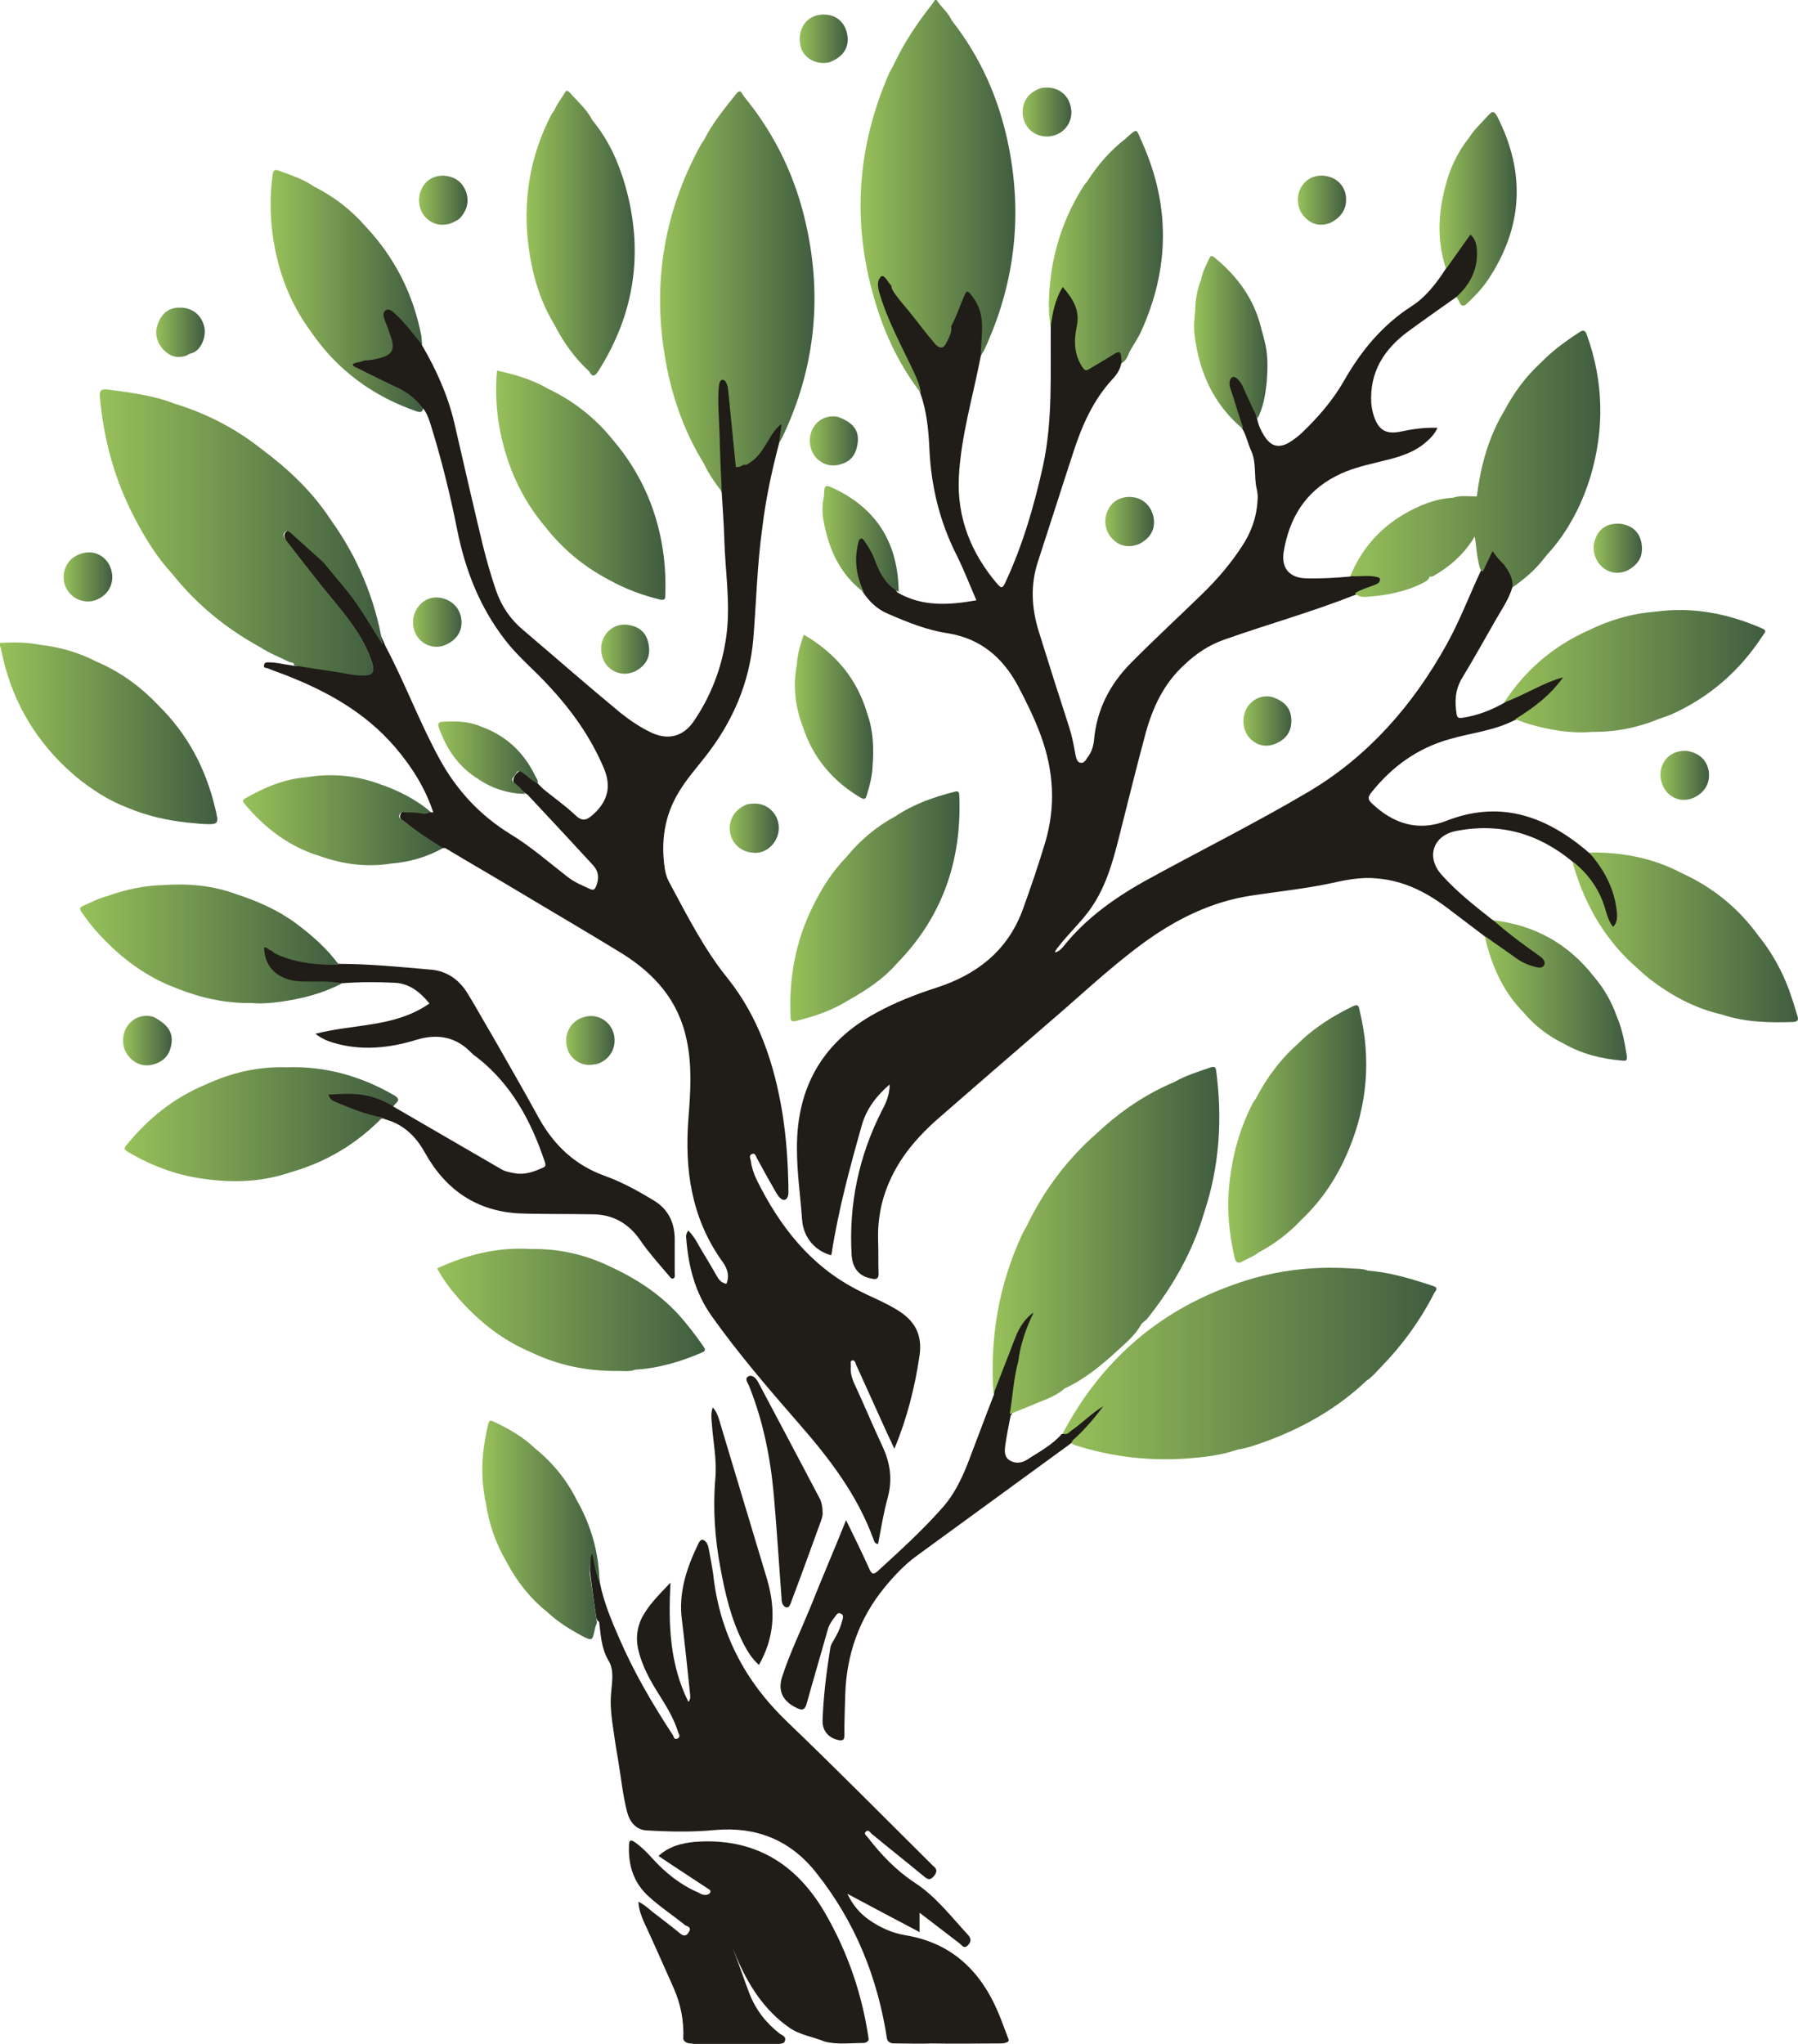 <svg width="88" height="100" viewBox="0 0 88 100" fill="none" xmlns="http://www.w3.org/2000/svg">
<path d="M43.669 14.039C44.38 14.944 45.111 15.848 45.823 16.753C46.011 16.989 46.157 16.989 46.262 16.688C46.346 16.494 46.408 16.279 46.492 16.085C46.596 15.461 46.889 14.922 47.161 14.362C47.287 14.082 47.475 14.233 47.6 14.384C47.935 14.771 48.123 15.224 48.165 15.741C48.207 16.322 48.207 16.882 47.998 17.442C47.621 19.401 47.036 21.317 46.931 23.32C46.827 25.344 47.538 27.088 48.834 28.596C49.023 28.811 49.085 28.746 49.19 28.531C50.047 26.701 50.612 24.763 51.051 22.782C51.532 20.542 51.407 18.26 51.428 15.999C51.365 15.396 51.49 14.815 51.783 14.276C51.95 13.996 52.034 13.953 52.243 14.19C52.682 14.707 52.954 15.288 52.787 16.02C52.661 16.602 52.641 17.162 52.913 17.7C52.975 17.829 53.038 17.98 53.226 17.98C53.624 17.786 53.979 17.506 54.377 17.291C54.523 17.205 54.69 17.032 54.837 17.205C54.962 17.355 55.046 17.571 54.878 17.786C54.816 18.109 54.627 18.367 54.418 18.583C53.498 19.595 52.954 20.822 52.536 22.114C51.95 23.901 51.386 25.689 50.8 27.476C50.424 28.617 50.486 29.758 50.842 30.899C51.323 32.45 51.825 34.022 52.327 35.572C52.473 36.024 52.557 36.476 52.641 36.95C52.682 37.101 52.703 37.273 52.871 37.316C53.059 37.359 53.142 37.187 53.226 37.058C53.414 36.821 53.498 36.563 53.54 36.261C53.665 34.732 54.314 33.483 55.359 32.428C56.489 31.287 57.681 30.189 58.831 29.069C59.563 28.359 60.212 27.605 60.776 26.744C61.236 26.055 61.508 25.301 61.55 24.461C61.571 24.289 61.55 24.117 61.508 23.923C61.362 23.32 61.508 22.652 61.236 22.05C61.069 21.705 61.006 21.296 60.797 20.973C60.462 20.327 60.253 19.638 60.086 18.927C60.044 18.733 60.065 18.518 60.232 18.41C60.441 18.281 60.609 18.454 60.693 18.604C61.069 19.186 61.383 19.81 61.529 20.499C61.592 20.801 61.717 21.081 61.885 21.339C62.198 21.834 62.575 21.942 63.077 21.662C63.286 21.533 63.495 21.382 63.683 21.21C64.499 20.435 65.231 19.595 65.796 18.604C66.632 17.14 67.678 15.891 69.079 14.987C69.79 14.535 70.313 13.846 70.773 13.135C70.961 12.575 71.4 12.166 71.693 11.671C71.756 11.563 71.84 11.434 72.007 11.456C72.195 11.52 72.258 11.692 72.321 11.865C72.572 12.618 72.112 14.039 71.484 14.47C71.421 14.513 71.359 14.535 71.275 14.535C70.48 15.095 69.686 15.654 68.891 16.236C67.74 17.097 67.029 18.195 67.113 19.724C67.134 19.939 67.176 20.155 67.239 20.349C67.469 21.038 67.824 21.253 68.514 21.124C69.121 20.994 69.706 20.908 70.355 20.93C70.208 21.274 69.957 21.49 69.706 21.705C69.037 22.243 68.243 22.416 67.448 22.609C66.737 22.782 66.026 22.954 65.377 23.298C63.871 24.074 63.098 25.366 62.826 27.002C62.7 27.799 63.118 28.273 63.913 28.294C64.624 28.316 65.356 28.273 66.067 28.208C66.528 28.036 67.008 28.057 67.469 28.208C67.699 28.445 67.51 28.596 67.322 28.703C67.029 28.875 66.674 28.94 66.36 29.091C64.248 29.93 62.073 30.533 59.94 31.287C59.187 31.545 58.538 31.976 57.953 32.536C56.97 33.44 56.426 34.581 56.071 35.873C55.61 37.575 55.192 39.297 54.753 41.02C54.439 42.269 54.084 43.496 53.31 44.551C52.85 45.176 52.285 45.692 51.804 46.317C51.741 46.403 51.658 46.468 51.637 46.597C51.825 46.554 51.95 46.425 52.055 46.295C53.142 44.939 54.502 43.97 55.987 43.13C58.685 41.644 61.425 40.288 64.081 38.716C66.967 36.993 69.142 34.517 70.794 31.545C71.442 30.383 71.902 29.155 72.467 27.95C72.614 27.691 72.697 27.39 72.844 27.131C72.948 26.938 73.074 26.916 73.22 27.067C73.387 27.239 73.555 27.39 73.701 27.583C73.931 27.928 74.224 28.251 74.015 28.746C73.847 29.328 73.492 29.823 73.199 30.34C72.655 31.287 72.132 32.234 71.568 33.16C71.212 33.742 71.191 34.323 71.296 34.969C71.338 35.163 71.442 35.12 71.568 35.12C72.3 35.012 72.969 34.754 73.617 34.388C74.224 33.936 74.956 33.72 75.604 33.376C75.792 33.268 75.981 33.182 76.19 33.117C76.294 33.074 76.42 33.031 76.504 33.139C76.587 33.268 76.504 33.376 76.42 33.483C76.043 33.936 75.604 34.345 75.123 34.689C74.809 34.904 74.538 35.163 74.14 35.227C73.157 35.744 72.028 35.852 70.982 36.153C69.414 36.584 68.138 37.489 67.113 38.78C66.967 38.974 66.925 39.082 67.113 39.276C68.18 40.309 69.414 40.697 70.794 40.158C73.325 39.168 75.5 39.857 77.528 41.515C77.612 41.58 77.696 41.666 77.779 41.73C78.637 42.398 78.992 43.367 79.201 44.4C79.243 44.659 79.306 44.896 79.18 45.154C79.055 45.434 78.909 45.456 78.72 45.197C78.616 45.046 78.553 44.874 78.511 44.702C78.302 43.884 77.926 43.195 77.319 42.613C77.173 42.462 77.068 42.29 76.943 42.139C75.27 40.761 73.387 40.245 71.275 40.654C70.146 40.869 69.769 41.924 70.564 42.807C71.317 43.647 72.195 44.336 73.074 45.025C73.241 45.09 73.408 45.176 73.555 45.305C74.119 45.779 74.726 46.209 75.311 46.64C75.5 46.791 75.751 46.941 75.625 47.221C75.5 47.501 75.207 47.394 74.956 47.35C74.621 47.264 74.308 47.092 74.036 46.877C73.576 46.511 73.011 46.295 72.655 45.8C72.049 45.348 71.442 44.874 70.836 44.422C69.811 43.647 68.703 43.087 67.406 42.979C66.59 42.893 65.796 43.065 65.022 43.238C63.767 43.496 62.491 43.625 61.236 43.819C59.249 44.12 57.493 45.003 55.861 46.209C54.23 47.415 52.745 48.836 51.197 50.15C49.42 51.678 47.663 53.207 45.906 54.736C44.63 55.856 43.606 57.148 43.166 58.87C43.02 59.473 42.957 60.076 42.978 60.701C42.999 61.217 42.978 61.756 42.999 62.273C43.02 62.574 42.874 62.617 42.644 62.552C42.058 62.445 41.724 62.057 41.682 61.411C41.535 58.913 42.037 56.566 43.146 54.37C43.355 53.983 43.543 53.573 43.543 53.057C42.895 53.616 42.414 54.241 42.184 55.038C41.598 57.105 41.033 59.193 40.699 61.347C40.699 61.368 40.678 61.39 40.678 61.411C39.925 61.217 39.318 60.571 39.256 59.667C39.172 58.504 39.005 57.363 39.005 56.2C38.984 53.164 40.301 50.946 42.895 49.547C43.836 49.03 44.84 48.642 45.843 48.319C47.768 47.695 49.294 46.554 50.047 44.53C50.445 43.431 50.821 42.333 51.156 41.214C51.678 39.448 51.574 37.725 50.947 36.003C50.633 35.141 50.236 34.345 49.817 33.548C49.064 32.148 47.977 31.244 46.408 30.986C45.383 30.835 44.421 30.447 43.48 30.038C42.957 29.823 42.56 29.457 42.246 28.983C41.661 28.229 41.64 27.39 41.891 26.507C42.1 26.227 42.142 26.227 42.351 26.485C42.539 26.722 42.685 26.98 42.811 27.261C43.041 27.842 43.292 28.402 43.794 28.789C43.857 28.832 43.857 28.919 43.919 28.983C45.133 29.694 46.429 29.608 47.788 29.371C47.454 28.596 47.161 27.842 46.806 27.131C45.99 25.516 45.572 23.794 45.488 21.963C45.446 21.059 45.362 20.133 45.049 19.25C44.63 18.131 44.003 17.097 43.522 15.999C43.271 15.439 43.083 14.836 42.895 14.233C42.895 14.212 42.874 14.19 42.874 14.169C42.811 13.889 42.916 13.544 43.104 13.501C43.355 13.458 43.459 13.695 43.585 13.867C43.648 13.91 43.669 13.975 43.669 14.039Z" fill="#201C17"/>
<path d="M26.33 38.35C26.435 38.436 26.518 38.543 26.623 38.63C27.125 39.039 27.648 39.405 28.108 39.835C28.484 40.201 28.672 40.18 29.07 39.814C29.76 39.168 29.927 38.457 29.551 37.575C28.902 36.046 27.961 34.732 26.832 33.526C26.142 32.773 25.347 32.127 24.72 31.308C23.486 29.715 22.775 27.906 22.377 25.925C22.022 24.138 21.582 22.372 21.039 20.65C20.955 20.413 20.871 20.176 20.704 19.982C20.683 19.982 20.641 19.961 20.641 19.961C19.847 19.056 18.696 18.776 17.713 18.217C17.546 18.109 17.232 18.087 17.253 17.829C17.274 17.571 17.588 17.635 17.776 17.571C17.797 17.571 17.818 17.549 17.839 17.549C18.132 17.506 18.424 17.463 18.717 17.377C19.094 17.248 19.198 17.032 19.094 16.645C19.01 16.3 18.843 15.977 18.759 15.633C18.717 15.439 18.696 15.245 18.864 15.116C19.031 14.987 19.219 15.094 19.345 15.224C19.867 15.719 20.369 16.214 20.662 16.903C21.352 18.087 21.917 19.336 22.231 20.671C22.691 22.674 23.151 24.676 23.632 26.679C23.82 27.433 24.029 28.165 24.28 28.897C24.552 29.672 24.991 30.318 25.619 30.835C27.188 32.17 28.735 33.526 30.325 34.84C30.806 35.227 31.308 35.572 31.851 35.83C32.646 36.218 33.399 36.067 33.922 35.335C34.8 34.065 35.344 32.644 35.553 31.093C35.762 29.5 35.49 27.928 35.449 26.356C35.428 25.602 35.365 24.849 35.323 24.095C35.156 23.686 35.177 23.234 35.177 22.803C35.114 21.662 35.093 20.542 35.03 19.401C35.009 19.207 35.072 19.013 35.114 18.841C35.156 18.69 35.218 18.561 35.386 18.561C35.532 18.561 35.637 18.669 35.679 18.82C35.804 19.121 35.783 19.444 35.825 19.767C35.909 20.607 35.992 21.447 36.076 22.265C36.097 22.437 36.034 22.674 36.327 22.695C36.745 22.631 36.996 22.329 37.226 22.006C37.435 21.727 37.603 21.447 37.791 21.145C37.874 21.037 37.958 20.908 38.063 20.822C38.126 20.779 38.188 20.736 38.272 20.758C38.335 20.8 38.335 20.887 38.335 20.973C38.314 21.231 38.188 21.468 38.126 21.705C37.77 23.061 37.477 24.418 37.31 25.818C37.059 27.605 37.017 29.435 36.871 31.244C36.682 33.44 35.846 35.335 34.507 37.036C34.068 37.596 33.608 38.113 33.232 38.737C32.52 39.9 32.332 41.17 32.541 42.527C32.583 42.785 32.667 43.022 32.792 43.237C33.65 44.831 34.466 46.446 35.616 47.867C37.143 49.783 37.895 52.044 38.293 54.456C38.481 55.64 38.565 56.846 38.586 58.03C38.586 58.095 38.586 58.16 38.586 58.224C38.606 58.418 38.565 58.655 38.418 58.698C38.251 58.741 38.105 58.547 38 58.375C37.665 57.794 37.352 57.234 37.038 56.652C36.996 56.566 36.954 56.394 36.808 56.459C36.641 56.523 36.724 56.674 36.745 56.782C36.787 57.105 36.892 57.428 37.038 57.729C38.167 60.011 39.673 61.928 41.932 63.091C42.58 63.435 43.27 63.694 43.898 64.081C44.755 64.598 45.153 65.265 45.006 66.32C44.776 67.871 44.4 69.378 43.772 70.885C43.584 70.455 43.396 70.089 43.228 69.701C42.789 68.732 42.35 67.763 41.911 66.794C41.869 66.708 41.848 66.536 41.723 66.557C41.576 66.579 41.66 66.751 41.639 66.859C41.618 67.139 41.681 67.376 41.785 67.634C42.267 68.668 42.706 69.723 43.187 70.756C43.563 71.553 43.689 72.35 43.459 73.233C43.249 73.986 43.124 74.761 42.978 75.537C42.81 75.537 42.789 75.407 42.748 75.3C41.953 73.125 40.593 71.359 39.108 69.658C37.624 67.957 36.16 66.256 34.842 64.404C34.026 63.263 33.692 61.971 33.587 60.593C33.566 60.464 33.587 60.334 33.692 60.205C33.943 60.464 34.11 60.765 34.277 61.066C34.549 61.519 34.821 61.971 35.093 62.445C35.197 62.638 35.323 62.768 35.553 62.811C35.741 62.358 35.553 61.971 35.302 61.648C33.838 59.559 33.504 57.234 33.692 54.736C33.796 53.444 33.88 52.152 33.608 50.882C33.211 48.944 32.019 47.63 30.429 46.64C28.672 45.563 26.895 44.529 25.138 43.474C24.029 42.807 22.9 42.161 21.792 41.493C21.541 41.515 21.373 41.343 21.185 41.235C20.683 40.955 20.244 40.589 19.784 40.223C19.658 40.137 19.533 40.029 19.596 39.857C19.658 39.663 19.826 39.663 19.993 39.642C20.411 39.599 20.788 39.749 21.206 39.749C20.809 38.543 20.139 37.488 19.324 36.541C17.86 34.84 15.977 33.806 13.928 33.01C13.656 32.902 13.384 32.816 13.133 32.708C13.05 32.665 12.882 32.708 12.924 32.536C12.945 32.385 13.091 32.407 13.196 32.407C13.531 32.407 13.823 32.493 14.158 32.536C14.263 32.557 14.388 32.579 14.493 32.579C15.015 32.471 15.496 32.644 15.998 32.708C16.542 32.773 17.086 32.859 17.609 32.945C17.692 32.967 17.776 32.967 17.86 32.967C18.215 32.945 18.32 32.816 18.215 32.45C18.006 31.804 17.692 31.201 17.295 30.663C16.354 29.392 15.308 28.165 14.325 26.937C14.2 26.787 14.074 26.614 13.991 26.442C13.928 26.291 13.865 26.141 14.012 26.011C14.158 25.882 14.325 25.968 14.451 26.076C14.953 26.55 15.496 26.98 15.977 27.476C16.919 28.509 17.776 29.629 18.487 30.835C18.634 31.093 18.759 31.33 18.864 31.61C19.826 33.419 20.537 35.357 21.52 37.144C22.356 38.673 23.507 39.9 24.971 40.804C25.974 41.407 26.874 42.204 27.794 42.914C28.129 43.173 28.505 43.324 28.881 43.496C29.07 43.582 29.112 43.496 29.174 43.367C29.321 43.001 29.321 42.656 29.028 42.333C27.961 41.17 26.895 40.029 25.807 38.866C25.619 38.78 25.493 38.587 25.305 38.479C25.075 38.307 25.075 38.113 25.242 37.897C25.41 37.661 25.598 37.661 25.807 37.811C25.912 37.984 26.163 38.113 26.33 38.35Z" fill="#201C17"/>
<path d="M29.363 77.453C29.552 78.379 29.907 79.24 30.284 80.102C31.016 81.803 31.936 83.374 32.94 84.903C32.981 84.989 33.002 85.14 33.17 85.054C33.316 84.968 33.233 84.86 33.191 84.753C33.002 84.128 32.668 83.568 32.333 83.03C31.852 82.276 31.413 81.523 31.225 80.64C31.12 80.145 31.183 79.649 31.392 79.197C31.727 78.53 32.249 78.034 32.814 77.431C32.71 79.477 32.772 81.415 33.693 83.267C33.818 83.116 33.776 83.008 33.776 82.901C33.651 81.695 33.525 80.489 33.379 79.283C33.191 77.927 33.609 76.699 34.194 75.493C34.236 75.407 34.32 75.3 34.425 75.343C34.571 75.407 34.634 75.558 34.675 75.709C34.759 76.139 34.843 76.592 34.906 77.022C35.219 79.886 36.453 82.255 38.524 84.236C40.929 86.54 43.271 88.908 45.635 91.255C45.781 91.385 45.927 91.492 45.739 91.751C45.551 91.987 45.446 91.987 45.237 91.815C44.38 91.105 43.501 90.416 42.644 89.705C42.581 89.641 42.497 89.49 42.372 89.619C42.267 89.727 42.393 89.791 42.456 89.877C43.125 90.739 43.857 91.514 44.777 92.117C45.802 92.784 46.555 93.775 47.391 94.679C47.538 94.851 47.538 95.002 47.37 95.174C47.182 95.368 47.078 95.174 46.973 95.088C46.325 94.593 45.676 94.098 45.007 93.581C45.007 93.904 45.007 94.184 45.007 94.528C43.815 93.904 42.686 93.301 41.473 92.655C41.745 93.215 42.079 93.603 42.497 93.904C43.041 94.291 43.648 94.571 44.296 94.679C46.68 95.067 48.123 96.552 48.981 98.77C49.106 99.093 49.232 99.438 49.357 99.761C49.378 99.804 49.378 99.847 49.336 99.89C49.232 99.955 49.106 99.976 48.981 99.976C47.851 99.976 46.722 99.998 45.593 99.976C45.028 99.998 44.463 99.976 43.899 99.976C43.71 99.976 43.522 99.998 43.418 99.782C42.958 96.746 41.849 94.012 39.946 91.621C38.67 90.007 36.997 89.361 35.01 89.533C33.902 89.641 32.772 89.619 31.664 89.554C31.12 89.533 30.806 89.124 30.681 88.607C30.472 87.767 30.388 86.906 30.242 86.044C30.137 85.463 30.053 84.86 29.97 84.279C29.907 83.805 29.865 83.353 29.907 82.858C29.949 82.319 30.074 81.716 29.782 81.243C29.426 80.64 29.405 79.994 29.322 79.348C29.175 79.262 29.175 79.09 29.154 78.939C29.05 78.271 28.966 77.582 28.882 76.915C28.882 76.829 28.861 76.742 28.882 76.656C28.924 76.419 28.799 76.161 29.029 75.967C29.238 76.075 29.217 76.29 29.238 76.463C29.238 76.785 29.322 77.13 29.363 77.453Z" fill="#201C17"/>
<path d="M33.441 99.761C33.483 98.878 33.316 98.038 32.961 97.241C32.479 96.165 31.998 95.067 31.497 93.99C31.371 93.688 31.266 93.409 31.245 93.042C31.517 93.172 31.727 93.365 31.936 93.538C32.375 93.882 32.814 94.205 33.232 94.55C33.4 94.7 33.567 94.787 33.713 94.528C33.881 94.27 33.609 94.248 33.525 94.184C32.94 93.71 32.312 93.301 31.747 92.784C31.015 92.117 30.744 91.277 30.785 90.286C30.785 90.028 30.869 89.985 31.078 90.135C31.413 90.372 31.685 90.652 31.957 90.954C32.584 91.643 33.316 92.224 34.173 92.59C34.257 92.633 34.32 92.676 34.404 92.698C34.529 92.719 34.696 92.719 34.759 92.59C34.822 92.461 34.654 92.418 34.571 92.353C33.797 91.837 33.023 91.341 32.228 90.803C32.751 90.329 33.358 90.179 34.006 90.114C36.83 89.899 38.942 91.105 40.385 93.602C41.493 95.519 42.205 97.586 42.518 99.782C42.476 99.911 42.351 99.954 42.246 99.954C41.619 99.954 40.992 100.041 40.385 99.89C39.799 99.653 39.151 99.567 38.628 99.201C37.394 98.339 36.62 97.112 36.035 95.734C35.847 95.282 35.7 94.83 35.491 94.399C35.679 94.787 35.826 95.196 35.972 95.605C36.223 96.251 36.432 96.897 36.683 97.543C36.997 98.34 37.499 98.985 38.168 99.502C38.294 99.588 38.544 99.653 38.377 99.933C38.231 100.019 38.063 99.998 37.896 99.998C36.579 99.998 35.261 99.998 33.943 99.998C33.797 99.954 33.546 100.019 33.441 99.761Z" fill="#201C17"/>
<path d="M19.241 54.133C20.998 55.145 22.754 56.179 24.511 57.191C24.72 57.32 24.971 57.363 25.222 57.406C25.703 57.492 26.142 57.32 26.582 57.126C26.728 57.062 26.707 56.975 26.665 56.846C25.996 54.844 25.034 53.057 23.361 51.743C23.277 51.678 23.173 51.614 23.089 51.528C22.315 50.709 21.395 50.559 20.349 50.882C19.011 51.291 17.651 51.42 16.292 51.011C15.999 50.925 15.727 50.796 15.434 50.58C17.317 50.085 19.325 50.279 21.018 49.095C20.579 48.556 20.056 48.126 19.345 48.083C18.488 48.039 17.61 48.039 16.752 48.104C15.853 48.147 14.953 48.233 14.054 47.996C13.448 47.824 13.05 47.415 12.862 46.791C12.82 46.64 12.716 46.446 12.862 46.317C13.008 46.188 13.155 46.338 13.301 46.403C14.138 46.92 15.079 46.984 16.02 47.049C16.208 47.071 16.396 47.049 16.564 47.157C18.07 47.157 19.555 47.307 21.06 47.437C21.897 47.501 22.503 47.953 22.922 48.664C23.319 49.31 23.695 49.999 24.093 50.666C24.867 52.023 25.64 53.358 26.393 54.736C27.146 56.071 28.171 57.019 29.614 57.535C30.451 57.837 31.225 58.267 31.977 58.72C32.668 59.129 33.002 59.753 33.023 60.572C33.023 61.153 33.023 61.713 33.023 62.294C33.023 62.38 33.065 62.509 32.94 62.553C32.835 62.574 32.793 62.466 32.73 62.402C32.249 61.842 31.768 61.304 31.35 60.701C30.785 59.861 29.991 59.409 28.987 59.409C27.795 59.387 26.602 59.409 25.41 59.366C23.361 59.258 21.834 58.246 20.809 56.416C20.433 55.727 19.931 55.188 19.22 54.887C19.053 54.822 18.885 54.779 18.739 54.715C18.404 54.822 18.09 54.693 17.798 54.585C17.338 54.435 16.878 54.262 16.438 54.069C16.313 54.004 16.187 53.961 16.104 53.832C15.957 53.638 15.999 53.466 16.25 53.466C17.233 53.401 18.195 53.401 19.073 53.939C19.136 53.961 19.199 54.026 19.241 54.133Z" fill="#201C17"/>
<path d="M51.971 70.153C52.139 70.175 52.222 70.046 52.327 69.959C52.912 69.507 53.477 69.033 54.063 68.56C54.167 68.775 54.042 68.904 53.937 69.033C53.456 69.593 52.996 70.153 52.431 70.605C49.901 72.457 47.37 74.287 44.84 76.139C44.254 76.57 43.752 77.108 43.292 77.668C42.037 79.197 41.431 80.963 41.368 82.922C41.347 83.59 41.326 84.257 41.326 84.903C41.326 85.118 41.263 85.161 41.075 85.14C40.573 85.054 40.239 84.688 40.259 84.171C40.301 82.987 40.448 81.802 40.636 80.639C40.657 80.446 40.803 80.273 40.887 80.101C41.054 79.821 41.159 79.541 41.242 79.218C41.263 79.111 41.284 79.025 41.18 78.96C41.054 78.895 40.991 78.917 40.908 79.046C40.74 79.261 40.594 79.455 40.51 79.735C40.176 80.941 39.82 82.125 39.486 83.331C39.402 83.654 39.276 83.697 39.005 83.568C38.314 83.245 38.042 82.728 38.294 81.996C38.67 80.855 39.193 79.778 39.653 78.659C40.218 77.237 40.824 75.838 41.41 74.374C41.807 75.192 42.184 75.945 42.539 76.742C42.664 77.022 42.748 77.065 42.978 76.85C44.087 75.838 45.195 74.826 46.178 73.706C46.701 73.103 47.056 72.371 47.349 71.639C47.788 70.498 48.207 69.356 48.646 68.237C48.667 67.871 48.813 67.548 48.939 67.225C49.294 66.342 49.524 65.373 50.131 64.598C50.256 64.425 50.403 64.124 50.591 64.232C50.821 64.361 50.549 64.619 50.486 64.791C50.256 65.416 50.047 66.04 49.943 66.708C49.838 67.289 49.754 67.871 49.671 68.474C49.629 68.754 49.629 69.033 49.462 69.27C49.378 69.722 49.273 70.196 49.211 70.648C49.169 70.928 49.127 71.23 49.378 71.424C49.65 71.617 49.984 71.596 50.256 71.424C50.842 71.036 51.49 70.713 51.971 70.153Z" fill="#201C17"/>
<path d="M34.885 68.861C35.052 69.034 35.115 69.227 35.178 69.4C35.972 72.027 36.746 74.632 37.541 77.259C38.001 78.831 37.876 80.166 37.144 81.458C36.809 81.156 36.579 80.79 36.37 80.381C35.784 79.219 35.491 77.97 35.261 76.721C34.989 75.278 34.885 73.814 35.01 72.35C35.094 71.445 34.906 70.562 34.843 69.68C34.822 69.421 34.78 69.141 34.885 68.861Z" fill="#201C17"/>
<path d="M40.26 73.965C40.281 74.137 40.218 74.309 40.155 74.482C39.695 75.752 39.235 77.022 38.754 78.293C38.691 78.444 38.649 78.681 38.482 78.638C38.315 78.594 38.252 78.401 38.252 78.207C38.126 76.527 38.022 74.848 37.875 73.168C37.708 71.316 37.353 69.529 36.662 67.807C36.6 67.656 36.411 67.441 36.642 67.333C36.809 67.247 36.997 67.419 37.102 67.613C38.126 69.529 39.13 71.446 40.155 73.383C40.218 73.556 40.26 73.75 40.26 73.965Z" fill="#201C17"/>
<path d="M39.465 11.046C38.963 8.742 37.98 6.654 36.495 4.823C36.432 4.737 36.37 4.673 36.328 4.587C36.244 4.436 36.16 4.436 36.056 4.565C35.47 5.297 34.864 6.029 34.446 6.869C34.404 6.934 34.341 6.998 34.299 7.084C32.417 10.508 31.873 14.169 32.647 18.023C32.982 19.681 33.567 21.253 34.446 22.674C34.676 23.169 34.989 23.622 35.324 24.052C35.282 23.126 35.24 22.2 35.219 21.274C35.199 20.499 35.115 19.724 35.178 18.949C35.199 18.798 35.219 18.583 35.366 18.583C35.512 18.583 35.575 18.777 35.617 18.927C35.638 18.97 35.617 19.035 35.638 19.078C35.763 20.327 35.889 21.597 36.014 22.846C36.181 22.868 36.286 22.803 36.391 22.739C36.537 22.782 36.642 22.674 36.767 22.588C37.06 22.394 37.269 22.093 37.457 21.791C37.687 21.447 37.855 21.038 38.252 20.736C38.21 21.081 38.168 21.382 38.126 21.662C38.189 21.576 38.252 21.468 38.294 21.382C39.862 18.109 40.26 14.642 39.465 11.046Z" fill="url(#paint0_linear)"/>
<path d="M49.357 7.106C48.897 4.845 47.998 2.799 46.575 0.991C46.408 0.603 46.053 0.345 45.843 0C45.823 0 45.802 0 45.76 0C45.718 0.065 45.655 0.151 45.614 0.215C44.882 1.141 44.233 2.11 43.731 3.187C43.668 3.316 43.585 3.445 43.522 3.574C41.891 7.3 41.682 11.089 42.895 14.965C43.376 16.515 44.087 17.958 45.07 19.229C45.028 18.863 44.882 18.54 44.735 18.217C44.129 16.925 43.417 15.654 43.02 14.255C42.937 13.932 42.937 13.695 43.166 13.479C43.397 13.587 43.459 13.824 43.627 13.975C43.627 14.125 43.71 14.233 43.794 14.362C44.003 14.664 44.254 14.944 44.484 15.224C44.902 15.74 45.3 16.279 45.739 16.796C45.948 17.054 46.157 17.075 46.283 16.838C46.429 16.559 46.596 16.3 46.555 15.956C46.827 15.46 46.994 14.922 47.224 14.405C47.307 14.233 47.37 14.233 47.475 14.362C47.83 14.771 48.039 15.245 48.06 15.805C48.081 16.343 48.019 16.86 47.998 17.398C48.039 17.334 48.102 17.248 48.144 17.183C49.65 13.975 50.068 10.616 49.357 7.106Z" fill="url(#paint1_linear)"/>
<path d="M6.567 25.301C7.09 26.313 7.675 27.261 8.449 28.101C9.641 29.586 11.063 30.749 12.716 31.654C13.176 31.955 13.678 32.149 14.159 32.386C14.242 32.429 14.41 32.386 14.389 32.558C15.121 32.666 15.873 32.795 16.605 32.902C17.024 32.967 17.421 33.075 17.86 33.053C18.237 33.032 18.341 32.881 18.237 32.515C18.111 32.084 17.923 31.675 17.714 31.287C17.149 30.275 16.355 29.436 15.643 28.531C15.1 27.842 14.556 27.153 14.012 26.443C13.928 26.335 13.803 26.163 13.95 26.034C14.096 25.904 14.221 26.076 14.326 26.163C14.828 26.615 15.33 27.067 15.832 27.519C16.229 27.993 16.626 28.488 17.024 28.962C17.672 29.78 18.174 30.684 18.739 31.567C18.362 29.306 17.505 27.261 16.187 25.43C15.288 24.052 14.117 22.954 12.82 21.985C11.523 20.952 10.08 20.22 8.533 19.746C7.487 19.337 6.379 19.208 5.27 19.057C4.915 19.014 4.852 19.143 4.894 19.466C5.082 21.555 5.626 23.493 6.567 25.301Z" fill="url(#paint2_linear)"/>
<path d="M46.722 38.737C45.697 38.995 44.714 39.34 43.815 39.943C42.894 40.438 42.1 41.106 41.43 41.924C40.74 42.634 40.217 43.453 39.778 44.357C38.942 46.036 38.607 47.845 38.691 49.719C38.691 49.891 38.691 50.02 38.942 49.956C39.841 49.74 40.719 49.439 41.514 48.944C42.392 48.448 43.229 47.91 43.898 47.135C46.115 44.874 47.077 42.118 46.952 38.931C46.952 38.715 46.868 38.694 46.722 38.737Z" fill="url(#paint3_linear)"/>
<path d="M9.181 40.245C9.411 40.266 9.62 40.288 9.851 40.309C10.729 40.352 10.729 40.352 10.52 39.491C10.06 37.575 9.16 35.895 7.759 34.517C6.881 33.591 5.877 32.859 4.706 32.364C3.827 31.912 2.907 31.653 1.945 31.546C1.297 31.416 0.648 31.416 0 31.459C0 31.502 0 31.567 0 31.61C0.021 31.675 0.063 31.739 0.063 31.825C0.523 34.108 1.589 36.024 3.263 37.596C3.409 37.725 3.576 37.876 3.723 38.005C4.497 38.63 5.312 39.168 6.232 39.513C7.194 39.922 8.177 40.137 9.181 40.245Z" fill="url(#paint4_linear)"/>
<path d="M61.466 53.745C61.425 53.81 61.362 53.896 61.32 53.96C60.609 55.339 60.233 56.824 60.128 58.396C60.065 59.451 60.191 60.485 60.421 61.518C60.483 61.777 60.588 61.841 60.818 61.712C61.069 61.561 61.362 61.475 61.592 61.282C62.366 60.872 63.077 60.334 63.683 59.688C64.708 58.719 65.461 57.578 66.005 56.264C66.925 54.068 67.113 51.786 66.549 49.46C66.507 49.309 66.528 49.094 66.235 49.223C65.252 49.697 64.311 50.278 63.516 51.075C62.679 51.807 62.01 52.712 61.466 53.745Z" fill="url(#paint5_linear)"/>
<path d="M12.318 49.073C12.799 49.116 13.28 49.073 13.761 49.008C14.807 48.858 15.811 48.599 16.752 48.104C16.083 47.975 15.414 48.039 14.744 48.018C13.636 47.975 12.946 47.35 12.925 46.36C13.071 46.317 13.155 46.511 13.301 46.511C13.406 46.64 13.552 46.683 13.678 46.748C14.619 47.135 15.602 47.221 16.585 47.2C15.999 46.403 15.288 45.779 14.514 45.197C13.615 44.53 12.632 44.099 11.586 43.755C10.436 43.324 9.223 43.216 8.01 43.302C7.069 43.324 6.149 43.518 5.249 43.841C4.831 43.948 4.476 44.142 4.078 44.314C3.869 44.401 3.89 44.487 4.016 44.659C4.287 45.047 4.58 45.434 4.915 45.779C5.961 46.898 7.174 47.803 8.617 48.341C9.788 48.815 11.022 49.095 12.318 49.073Z" fill="url(#paint6_linear)"/>
<path d="M19.303 53.595C17.672 52.647 15.915 52.152 14.033 52.217C12.653 52.173 11.335 52.475 10.08 53.056C8.512 53.702 7.236 54.736 6.17 56.049C6.023 56.222 6.128 56.265 6.253 56.351C7.487 57.083 8.805 57.557 10.227 57.707C11.607 57.88 12.946 57.794 14.263 57.341C15.978 56.846 17.463 55.963 18.718 54.671C17.923 54.542 17.17 54.219 16.438 53.918C16.271 53.853 16.125 53.767 16.083 53.552C17.338 53.487 18.07 53.444 19.262 54.133C19.303 53.961 19.722 53.853 19.303 53.595Z" fill="url(#paint7_linear)"/>
<path d="M33.232 64.34C32.27 63.285 31.099 62.531 29.823 61.95C28.61 61.368 27.355 61.088 26.017 61.11C24.407 61.002 22.88 61.368 21.395 62.057C21.688 62.596 22.043 63.069 22.441 63.522C23.445 64.663 24.616 65.589 26.017 66.17C27.272 66.773 28.59 67.053 29.97 67.074C30.074 67.074 30.179 67.074 30.263 67.074C30.535 67.074 30.827 67.118 31.099 67.01C32.228 66.945 33.316 66.622 34.362 66.17C34.571 66.084 34.508 65.998 34.425 65.869C34.048 65.33 33.672 64.835 33.232 64.34Z" fill="url(#paint8_linear)"/>
<path d="M52.097 67.936C53.08 67.484 53.916 66.794 54.711 66.062C55.108 65.696 55.527 65.352 55.82 64.856C55.882 64.706 56.05 64.641 56.154 64.512C57.388 62.962 58.371 61.261 58.936 59.323C59.689 57.062 59.835 54.736 59.521 52.368C59.501 52.195 59.417 52.174 59.27 52.217C58.643 52.432 58.016 52.626 57.451 52.949C56.071 53.53 54.837 54.37 53.728 55.404C52.243 56.696 51.093 58.224 50.236 60.012C50.152 60.162 50.068 60.292 50.005 60.442C48.876 62.897 48.437 65.481 48.625 68.194C48.981 67.268 49.357 66.321 49.713 65.395C49.901 64.9 50.236 64.447 50.591 64.21C50.215 64.986 49.943 65.761 49.838 66.601C49.608 67.44 49.566 68.323 49.42 69.185C49.755 69.055 50.11 68.905 50.445 68.775C51.009 68.517 51.616 68.366 52.097 67.936Z" fill="url(#paint9_linear)"/>
<path d="M18.488 38.328C17.338 37.919 16.188 37.833 14.995 38.027C13.908 38.113 12.946 38.522 12.005 39.06C11.858 39.146 11.879 39.211 11.963 39.319C12.967 40.524 14.159 41.429 15.644 41.881C16.794 42.29 17.944 42.441 19.157 42.247C20.057 42.182 20.893 41.924 21.688 41.493C21.019 41.084 20.37 40.654 19.764 40.158C19.68 40.072 19.471 40.051 19.555 39.857C19.617 39.685 19.785 39.749 19.91 39.749C20.14 39.749 20.349 39.749 20.58 39.792C20.81 39.835 20.914 39.814 21.081 39.728C20.329 39.082 19.45 38.651 18.488 38.328Z" fill="url(#paint10_linear)"/>
<path d="M28.987 76.01C29.071 76.506 29.175 77.001 29.343 77.475C29.322 76.01 28.945 74.654 28.234 73.405C27.732 72.393 27.042 71.553 26.164 70.843C25.578 70.283 24.888 69.895 24.156 69.551C24.051 69.508 23.947 69.465 23.905 69.637C23.612 70.821 23.508 72.005 23.717 73.211C23.717 73.276 23.717 73.341 23.759 73.405C23.905 74.482 24.239 75.472 24.783 76.398C25.285 77.367 25.954 78.207 26.791 78.874C27.293 79.348 27.858 79.693 28.443 80.016C28.987 80.296 28.987 80.296 29.113 79.714C29.133 79.606 29.175 79.499 29.217 79.391C29.092 78.573 28.987 77.755 28.861 76.936C28.861 76.85 28.861 76.786 28.861 76.7C28.966 76.463 28.841 76.204 28.987 76.01Z" fill="url(#paint11_linear)"/>
<path d="M26.687 25.774C27.544 26.873 28.59 27.734 29.824 28.38C30.598 28.811 31.413 29.112 32.271 29.327C32.542 29.392 32.563 29.306 32.563 29.09C32.584 28.509 32.563 27.928 32.501 27.346C32.25 25.128 31.413 23.169 29.97 21.489C29.113 20.434 28.067 19.616 26.854 19.035C26.08 18.583 25.223 18.324 24.323 18.13C24.24 19.121 24.282 20.09 24.47 21.037C24.804 22.781 25.515 24.396 26.687 25.774Z" fill="url(#paint12_linear)"/>
<path d="M70.146 62.918C69.1 62.574 68.054 62.251 66.946 62.165C66.674 62.057 66.381 62.078 66.109 62.057C64.122 61.928 62.177 62.186 60.316 62.875C56.635 64.189 53.874 66.622 52.013 70.132C52.222 70.239 52.327 70.067 52.452 69.981C52.975 69.615 53.435 69.141 54 68.797C53.603 69.335 53.163 69.852 52.661 70.326C52.578 70.412 52.452 70.455 52.452 70.627C52.494 70.648 52.536 70.67 52.578 70.692C54.377 71.273 56.196 71.488 58.078 71.359C58.915 71.294 59.751 71.208 60.546 70.928C61.09 70.842 61.613 70.648 62.136 70.455C63.892 69.787 65.503 68.861 66.883 67.548C67.155 67.376 67.364 67.117 67.594 66.88C68.64 65.804 69.518 64.598 70.208 63.241C70.271 63.155 70.418 63.004 70.146 62.918Z" fill="url(#paint13_linear)"/>
<path d="M15.225 16.235C16.522 18.13 18.279 19.401 20.412 20.133C20.558 20.176 20.684 20.176 20.705 19.982C20.391 19.551 19.994 19.228 19.513 18.991C18.864 18.69 18.216 18.367 17.568 18.044C17.463 17.979 17.296 17.958 17.254 17.829C17.421 17.7 17.651 17.742 17.819 17.635C18.132 17.635 18.425 17.57 18.718 17.484C19.178 17.333 19.304 17.096 19.178 16.623C19.073 16.3 18.969 15.998 18.843 15.697C18.781 15.525 18.697 15.288 18.885 15.18C19.053 15.072 19.22 15.245 19.366 15.374C19.847 15.826 20.245 16.364 20.663 16.881C20.642 16.73 20.642 16.58 20.621 16.429C20.224 14.383 19.325 12.618 17.923 11.111C17.191 10.271 16.355 9.625 15.372 9.129C14.849 8.763 14.242 8.57 13.657 8.354C13.406 8.268 13.364 8.354 13.343 8.57C13.197 9.582 13.218 10.615 13.364 11.627C13.615 13.307 14.2 14.857 15.225 16.235Z" fill="url(#paint14_linear)"/>
<path d="M73.618 34.366C74.601 34.021 75.479 33.418 76.504 33.138C75.876 34.021 75.04 34.646 74.161 35.184C74.412 35.27 74.642 35.378 74.893 35.442C75.876 35.722 76.88 35.895 77.926 35.808C77.968 35.808 78.01 35.808 78.051 35.808C79.118 35.808 80.164 35.593 81.168 35.184C81.398 35.098 81.607 35.033 81.816 34.947C83.677 34.107 85.162 32.815 86.292 31.071C86.375 30.942 86.501 30.856 86.25 30.748C84.577 30.016 82.82 29.672 81 29.93C79.85 30.016 78.763 30.339 77.717 30.856C76.023 31.61 74.642 32.794 73.618 34.366Z" fill="url(#paint15_linear)"/>
<path d="M27.125 15.87C27.565 16.731 28.129 17.528 28.84 18.174C29.008 18.497 29.133 18.389 29.301 18.131C31.078 15.31 31.517 12.295 30.597 9.065C30.263 7.902 29.761 6.804 28.987 5.878C28.715 5.34 28.255 4.953 27.878 4.522C27.753 4.393 27.69 4.436 27.628 4.565C27.46 4.845 27.251 5.103 27.125 5.405C27.084 5.469 27.042 5.512 27 5.577C25.913 7.666 25.557 9.905 25.892 12.23C26.08 13.544 26.456 14.771 27.125 15.87Z" fill="url(#paint16_linear)"/>
<path d="M51.427 15.977C51.511 15.309 51.636 14.664 52.013 14.039C52.494 14.599 52.87 15.159 52.703 15.955C52.557 16.645 52.557 17.334 52.975 17.958C53.059 18.087 53.142 18.173 53.289 18.066C53.644 17.85 54 17.657 54.334 17.441C54.857 17.118 54.857 17.118 54.899 17.764C55.108 17.657 55.192 17.441 55.276 17.226C55.464 16.881 55.694 16.558 55.861 16.192C57.242 13.135 57.283 10.056 55.903 6.976C55.589 6.287 55.715 6.223 55.066 6.804C54.313 7.385 53.707 8.096 53.184 8.914C53.142 8.957 53.1 9 53.059 9.065C52.264 10.292 51.741 11.649 51.49 13.113C51.344 14.082 51.26 15.03 51.427 15.977Z" fill="url(#paint17_linear)"/>
<path d="M87.964 49.676C87.839 49.267 87.713 48.858 87.567 48.449C87.211 47.48 86.709 46.576 86.061 45.779C85.078 44.422 83.823 43.41 82.317 42.721C80.895 41.968 79.368 41.688 77.779 41.709C78.511 42.549 79.034 43.496 79.138 44.659C79.159 44.917 79.138 45.154 78.95 45.348C78.762 45.111 78.678 44.853 78.595 44.573C78.323 43.561 77.758 42.764 76.963 42.14C76.984 42.248 77.005 42.355 77.047 42.463C77.633 44.401 78.636 46.08 80.163 47.394C80.352 47.566 80.54 47.738 80.728 47.889C81.795 48.707 82.945 49.332 84.262 49.633C85.413 50.021 86.605 50.042 87.797 49.999C88.027 49.978 88.027 49.849 87.964 49.676Z" fill="url(#paint18_linear)"/>
<path d="M39.297 35.572C39.799 37.101 40.782 38.242 42.142 39.039C42.309 39.125 42.372 39.082 42.413 38.931C42.56 38.458 42.685 37.984 42.706 37.489C42.769 36.627 42.748 35.766 42.455 34.948C41.953 33.204 40.887 31.955 39.339 31.05C39.172 31.546 39.026 31.998 39.005 32.493C38.795 33.548 38.921 34.582 39.297 35.572Z" fill="url(#paint19_linear)"/>
<path d="M73.617 27.627C73.847 27.971 74.078 28.294 74.015 28.746C74.6 28.337 75.144 27.885 75.583 27.304C75.793 27.045 76.022 26.808 76.232 26.528C76.964 25.559 77.487 24.483 77.842 23.32C78.532 20.994 78.49 18.691 77.675 16.408C77.591 16.171 77.507 16.107 77.298 16.257C76.629 16.688 75.981 17.162 75.416 17.743C74.684 18.411 74.098 19.207 73.617 20.112C72.844 21.404 72.467 22.803 72.279 24.289C71.882 24.289 71.484 24.224 71.108 24.354C70.25 24.397 69.476 24.72 68.724 25.15C67.51 25.861 66.632 26.873 66.088 28.186C66.569 28.23 67.05 28.1 67.531 28.273C67.573 28.488 67.448 28.552 67.281 28.617C66.967 28.746 66.611 28.832 66.318 29.026C66.486 29.198 66.695 29.22 66.904 29.198C67.845 29.134 68.765 28.962 69.623 28.531C69.748 28.466 69.895 28.402 69.957 28.251C69.957 28.23 69.957 28.23 69.957 28.208C70.02 28.23 70.083 28.208 70.146 28.186C70.94 27.734 71.61 27.153 72.112 26.356C72.132 26.313 72.153 26.27 72.174 26.248C72.258 26.658 72.258 27.088 72.363 27.497C72.404 27.67 72.404 27.863 72.572 27.971C72.718 27.648 72.885 27.325 73.053 26.959C73.22 27.218 73.408 27.433 73.617 27.627Z" fill="url(#paint20_linear)"/>
<path d="M58.58 17.097C58.894 18.647 59.605 19.961 60.818 20.973C60.839 20.865 60.797 20.779 60.755 20.671C60.567 20.111 60.4 19.53 60.211 18.97C60.149 18.776 60.17 18.54 60.316 18.453C60.462 18.389 60.609 18.583 60.713 18.712C60.797 18.82 60.839 18.949 60.902 19.078C61.111 19.552 61.341 20.025 61.55 20.477C61.822 19.939 61.926 19.358 61.989 18.755C62.052 18.023 62.073 17.291 61.864 16.58C61.822 16.386 61.759 16.214 61.717 16.02C61.362 14.599 60.546 13.501 59.438 12.597C59.291 12.467 59.228 12.532 59.166 12.683C59.019 13.006 58.852 13.307 58.789 13.673C58.58 14.19 58.496 14.728 58.496 15.267C58.476 15.331 58.476 15.396 58.476 15.46C58.392 16.042 58.476 16.559 58.58 17.097Z" fill="url(#paint21_linear)"/>
<path d="M71.966 11.477C72.175 11.649 72.258 11.908 72.279 12.166C72.363 13.135 71.966 13.91 71.275 14.534C71.317 14.599 71.38 14.664 71.401 14.728C71.526 15.03 71.652 15.008 71.861 14.793C72.217 14.448 72.551 14.104 72.823 13.695C74.538 11.132 74.684 8.462 73.283 5.706C73.137 5.426 73.032 5.426 72.844 5.642C72.509 6.008 72.154 6.331 71.882 6.761C71.317 7.472 70.941 8.29 70.732 9.151C70.376 10.486 70.334 11.821 70.773 13.156C71.171 12.597 71.568 12.037 71.966 11.477Z" fill="url(#paint22_linear)"/>
<path d="M43.983 28.962C43.962 26.657 42.979 24.978 40.95 23.966C40.344 23.665 40.344 23.686 40.323 24.354C40.302 24.375 40.302 24.397 40.302 24.418C40.197 24.935 40.281 25.452 40.406 25.947C40.699 27.174 41.264 28.229 42.289 28.983C41.891 28.165 41.787 27.325 42.038 26.442C42.142 26.291 42.205 26.334 42.309 26.464C42.519 26.787 42.728 27.11 42.853 27.497C43.083 28.1 43.397 28.639 43.983 28.962Z" fill="url(#paint23_linear)"/>
<path d="M79.118 49.697C78.867 48.987 78.491 48.341 78.01 47.781C76.755 46.166 75.103 45.262 73.095 45.025C73.137 45.068 73.2 45.133 73.262 45.176C73.932 45.757 74.643 46.274 75.375 46.791C75.521 46.898 75.647 47.049 75.584 47.2C75.521 47.372 75.312 47.35 75.145 47.307C74.81 47.221 74.496 47.092 74.204 46.877C73.701 46.511 73.179 46.166 72.677 45.8C72.698 45.908 72.719 45.994 72.74 46.102C73.074 47.415 73.639 48.599 74.58 49.547C75.124 50.193 75.772 50.688 76.525 51.054C77.424 51.571 78.407 51.808 79.411 51.894C79.599 51.915 79.641 51.872 79.62 51.657C79.516 50.989 79.39 50.322 79.118 49.697Z" fill="url(#paint24_linear)"/>
<path d="M21.646 35.313C21.437 35.335 21.416 35.421 21.479 35.593C21.855 36.67 22.462 37.531 23.403 38.113C24.093 38.586 24.867 38.823 25.703 38.845C25.557 38.629 25.39 38.457 25.181 38.306C24.93 38.113 25.181 38.005 25.243 37.876C25.306 37.725 25.39 37.682 25.557 37.79C25.808 37.962 26.017 38.199 26.31 38.328C26.352 38.177 26.247 38.07 26.184 37.94C25.62 36.778 24.741 35.981 23.549 35.55C22.964 35.292 22.315 35.27 21.646 35.313Z" fill="url(#paint25_linear)"/>
<path d="M36.537 39.362C35.972 39.598 35.659 40.094 35.721 40.654C35.784 41.213 36.202 41.644 36.767 41.709C37.123 41.773 37.457 41.666 37.729 41.407C38.126 41.02 38.231 40.438 37.98 39.943C37.687 39.426 37.185 39.211 36.537 39.362Z" fill="url(#paint26_linear)"/>
<path d="M78.093 26.334C77.905 26.787 78.01 27.325 78.344 27.669C78.7 28.035 79.181 28.122 79.662 27.906C80.206 27.605 80.415 27.217 80.352 26.657C80.269 26.033 79.892 25.71 79.306 25.624C78.7 25.581 78.282 25.839 78.093 26.334Z" fill="url(#paint27_linear)"/>
<path d="M7.717 52.001C8.073 51.85 8.282 51.57 8.365 51.204C8.512 50.558 8.261 50.149 7.529 49.761C7.027 49.589 6.504 49.783 6.211 50.235C5.939 50.666 5.96 51.29 6.295 51.678C6.671 52.13 7.194 52.238 7.717 52.001Z" fill="url(#paint28_linear)"/>
<path d="M31.099 32.837C31.622 32.557 31.852 32.127 31.748 31.545C31.664 31.029 31.371 30.706 30.869 30.598C30.367 30.469 29.865 30.663 29.593 31.115C29.322 31.567 29.384 32.191 29.719 32.579C30.095 32.967 30.597 33.074 31.099 32.837Z" fill="url(#paint29_linear)"/>
<path d="M65.126 10.896C65.712 10.594 65.963 10.12 65.858 9.517C65.754 9.001 65.335 8.635 64.75 8.592C64.227 8.57 63.83 8.828 63.621 9.281C63.432 9.733 63.516 10.271 63.851 10.616C64.206 11.003 64.645 11.089 65.126 10.896Z" fill="url(#paint30_linear)"/>
<path d="M22.148 10.895C22.294 10.809 22.441 10.766 22.545 10.637C22.859 10.271 22.964 9.862 22.817 9.41C22.629 8.871 22.232 8.634 21.709 8.591C21.186 8.591 20.788 8.85 20.6 9.323C20.412 9.776 20.517 10.314 20.851 10.659C21.207 11.003 21.667 11.089 22.148 10.895Z" fill="url(#paint31_linear)"/>
<path d="M30.033 50.559C29.845 49.913 29.196 49.568 28.569 49.762C27.921 49.956 27.586 50.58 27.753 51.248C27.9 51.829 28.443 52.173 29.008 52.087C29.05 52.087 29.113 52.066 29.175 52.066C29.845 51.894 30.221 51.226 30.033 50.559Z" fill="url(#paint32_linear)"/>
<path d="M9.118 17.398C9.202 17.355 9.265 17.312 9.349 17.29C9.871 17.161 10.101 16.429 9.997 15.998C9.871 15.417 9.411 15.051 8.826 15.051C8.303 15.029 7.947 15.309 7.759 15.761C7.55 16.235 7.634 16.687 7.968 17.075C8.261 17.398 8.637 17.57 9.118 17.398Z" fill="url(#paint33_linear)"/>
<path d="M20.433 29.737C20.14 30.167 20.14 30.727 20.433 31.158C20.726 31.567 21.228 31.739 21.709 31.589C22.294 31.373 22.608 30.943 22.587 30.404C22.566 29.866 22.232 29.435 21.709 29.285C21.207 29.134 20.726 29.306 20.433 29.737Z" fill="url(#paint34_linear)"/>
<path d="M40.553 3.059C41.243 2.822 41.578 2.327 41.473 1.724C41.368 1.078 40.908 0.691 40.26 0.712C39.549 0.734 39.068 1.315 39.151 2.069C39.193 2.736 39.821 3.189 40.553 3.059Z" fill="url(#paint35_linear)"/>
<path d="M51.344 6.675C52.013 6.611 52.494 6.051 52.432 5.383C52.348 4.63 51.762 4.177 50.968 4.307C50.319 4.5 49.964 5.039 50.068 5.706C50.194 6.331 50.696 6.718 51.344 6.675Z" fill="url(#paint36_linear)"/>
<path d="M4.58 29.392C5.27 29.198 5.647 28.552 5.438 27.863C5.249 27.217 4.601 26.873 3.974 27.088C3.325 27.282 2.991 27.906 3.158 28.574C3.346 29.177 3.953 29.543 4.58 29.392Z" fill="url(#paint37_linear)"/>
<path d="M40.991 20.392C40.51 20.305 40.05 20.499 39.799 20.93C39.548 21.361 39.59 21.963 39.904 22.351C40.238 22.739 40.719 22.868 41.2 22.696C41.64 22.566 41.87 22.243 41.953 21.813C42.1 21.124 41.807 20.672 40.991 20.392Z" fill="url(#paint38_linear)"/>
<path d="M55.297 24.311C54.774 24.311 54.377 24.569 54.188 25.043C54 25.495 54.105 26.033 54.46 26.378C54.816 26.744 55.276 26.808 55.757 26.614C56.343 26.313 56.573 25.839 56.447 25.258C56.301 24.677 55.882 24.332 55.297 24.311Z" fill="url(#paint39_linear)"/>
<path d="M82.548 36.734C82.004 36.713 81.586 36.95 81.376 37.402C81.167 37.854 81.272 38.414 81.606 38.78C81.962 39.146 82.443 39.232 82.924 39.017C83.447 38.758 83.698 38.306 83.635 37.768C83.552 37.186 83.175 36.842 82.548 36.734Z" fill="url(#paint40_linear)"/>
<path d="M61.048 34.603C60.776 35.034 60.797 35.615 61.09 36.024C61.404 36.433 61.885 36.584 62.365 36.412C62.93 36.197 63.202 35.809 63.202 35.271C63.202 34.689 62.909 34.323 62.282 34.108C61.822 33.979 61.32 34.172 61.048 34.603Z" fill="url(#paint41_linear)"/>
<defs>
<linearGradient id="paint0_linear" x1="32.292" y1="14.275" x2="39.864" y2="14.275" gradientUnits="userSpaceOnUse">
<stop stop-color="#97C15A"/>
<stop offset="1" stop-color="#405C40"/>
</linearGradient>
<linearGradient id="paint1_linear" x1="42.121" y1="9.621" x2="49.697" y2="9.621" gradientUnits="userSpaceOnUse">
<stop stop-color="#97C15A"/>
<stop offset="1" stop-color="#405C40"/>
</linearGradient>
<linearGradient id="paint2_linear" x1="4.867" y1="26.063" x2="18.73" y2="26.063" gradientUnits="userSpaceOnUse">
<stop stop-color="#97C15A"/>
<stop offset="1" stop-color="#405C40"/>
</linearGradient>
<linearGradient id="paint3_linear" x1="38.676" y1="44.334" x2="46.967" y2="44.334" gradientUnits="userSpaceOnUse">
<stop stop-color="#97C15A"/>
<stop offset="1" stop-color="#405C40"/>
</linearGradient>
<linearGradient id="paint4_linear" x1="0.027" y1="35.864" x2="10.636" y2="35.864" gradientUnits="userSpaceOnUse">
<stop stop-color="#97C15A"/>
<stop offset="1" stop-color="#405C40"/>
</linearGradient>
<linearGradient id="paint5_linear" x1="60.138" y1="55.474" x2="66.896" y2="55.474" gradientUnits="userSpaceOnUse">
<stop stop-color="#97C15A"/>
<stop offset="1" stop-color="#405C40"/>
</linearGradient>
<linearGradient id="paint6_linear" x1="3.92" y1="46.154" x2="16.745" y2="46.154" gradientUnits="userSpaceOnUse">
<stop stop-color="#97C15A"/>
<stop offset="1" stop-color="#405C40"/>
</linearGradient>
<linearGradient id="paint7_linear" x1="6.098" y1="55.011" x2="19.487" y2="55.011" gradientUnits="userSpaceOnUse">
<stop stop-color="#97C15A"/>
<stop offset="1" stop-color="#405C40"/>
</linearGradient>
<linearGradient id="paint8_linear" x1="21.405" y1="64.092" x2="34.488" y2="64.092" gradientUnits="userSpaceOnUse">
<stop stop-color="#97C15A"/>
<stop offset="1" stop-color="#405C40"/>
</linearGradient>
<linearGradient id="paint9_linear" x1="48.582" y1="60.728" x2="59.677" y2="60.728" gradientUnits="userSpaceOnUse">
<stop stop-color="#97C15A"/>
<stop offset="1" stop-color="#405C40"/>
</linearGradient>
<linearGradient id="paint10_linear" x1="11.902" y1="40.131" x2="21.697" y2="40.131" gradientUnits="userSpaceOnUse">
<stop stop-color="#97C15A"/>
<stop offset="1" stop-color="#405C40"/>
</linearGradient>
<linearGradient id="paint11_linear" x1="23.634" y1="74.823" x2="29.356" y2="74.823" gradientUnits="userSpaceOnUse">
<stop stop-color="#97C15A"/>
<stop offset="1" stop-color="#405C40"/>
</linearGradient>
<linearGradient id="paint12_linear" x1="24.271" y1="23.721" x2="32.568" y2="23.721" gradientUnits="userSpaceOnUse">
<stop stop-color="#97C15A"/>
<stop offset="1" stop-color="#405C40"/>
</linearGradient>
<linearGradient id="paint13_linear" x1="51.976" y1="66.722" x2="70.303" y2="66.722" gradientUnits="userSpaceOnUse">
<stop stop-color="#97C15A"/>
<stop offset="1" stop-color="#405C40"/>
</linearGradient>
<linearGradient id="paint14_linear" x1="13.244" y1="14.233" x2="20.711" y2="14.233" gradientUnits="userSpaceOnUse">
<stop stop-color="#97C15A"/>
<stop offset="1" stop-color="#405C40"/>
</linearGradient>
<linearGradient id="paint15_linear" x1="73.614" y1="32.836" x2="86.38" y2="32.836" gradientUnits="userSpaceOnUse">
<stop stop-color="#97C15A"/>
<stop offset="1" stop-color="#405C40"/>
</linearGradient>
<linearGradient id="paint16_linear" x1="25.775" y1="11.428" x2="31.068" y2="11.428" gradientUnits="userSpaceOnUse">
<stop stop-color="#97C15A"/>
<stop offset="1" stop-color="#405C40"/>
</linearGradient>
<linearGradient id="paint17_linear" x1="51.333" y1="12.273" x2="56.927" y2="12.273" gradientUnits="userSpaceOnUse">
<stop stop-color="#97C15A"/>
<stop offset="1" stop-color="#405C40"/>
</linearGradient>
<linearGradient id="paint18_linear" x1="76.976" y1="45.846" x2="87.994" y2="45.846" gradientUnits="userSpaceOnUse">
<stop stop-color="#97C15A"/>
<stop offset="1" stop-color="#405C40"/>
</linearGradient>
<linearGradient id="paint19_linear" x1="38.894" y1="35.082" x2="42.716" y2="35.082" gradientUnits="userSpaceOnUse">
<stop stop-color="#97C15A"/>
<stop offset="1" stop-color="#405C40"/>
</linearGradient>
<linearGradient id="paint20_linear" x1="66.062" y1="22.714" x2="78.309" y2="22.714" gradientUnits="userSpaceOnUse">
<stop stop-color="#97C15A"/>
<stop offset="1" stop-color="#405C40"/>
</linearGradient>
<linearGradient id="paint21_linear" x1="58.43" y1="16.769" x2="62.023" y2="16.769" gradientUnits="userSpaceOnUse">
<stop stop-color="#97C15A"/>
<stop offset="1" stop-color="#405C40"/>
</linearGradient>
<linearGradient id="paint22_linear" x1="70.465" y1="10.213" x2="74.243" y2="10.213" gradientUnits="userSpaceOnUse">
<stop stop-color="#97C15A"/>
<stop offset="1" stop-color="#405C40"/>
</linearGradient>
<linearGradient id="paint23_linear" x1="40.258" y1="26.391" x2="43.974" y2="26.391" gradientUnits="userSpaceOnUse">
<stop stop-color="#97C15A"/>
<stop offset="1" stop-color="#405C40"/>
</linearGradient>
<linearGradient id="paint24_linear" x1="72.663" y1="48.462" x2="79.626" y2="48.462" gradientUnits="userSpaceOnUse">
<stop stop-color="#97C15A"/>
<stop offset="1" stop-color="#405C40"/>
</linearGradient>
<linearGradient id="paint25_linear" x1="21.448" y1="37.073" x2="26.329" y2="37.073" gradientUnits="userSpaceOnUse">
<stop stop-color="#97C15A"/>
<stop offset="1" stop-color="#405C40"/>
</linearGradient>
<linearGradient id="paint26_linear" x1="35.702" y1="40.517" x2="38.086" y2="40.517" gradientUnits="userSpaceOnUse">
<stop stop-color="#97C15A"/>
<stop offset="1" stop-color="#405C40"/>
</linearGradient>
<linearGradient id="paint27_linear" x1="77.989" y1="26.825" x2="80.346" y2="26.825" gradientUnits="userSpaceOnUse">
<stop stop-color="#97C15A"/>
<stop offset="1" stop-color="#405C40"/>
</linearGradient>
<linearGradient id="paint28_linear" x1="6.05" y1="50.912" x2="8.414" y2="50.912" gradientUnits="userSpaceOnUse">
<stop stop-color="#97C15A"/>
<stop offset="1" stop-color="#405C40"/>
</linearGradient>
<linearGradient id="paint29_linear" x1="29.43" y1="31.75" x2="31.784" y2="31.75" gradientUnits="userSpaceOnUse">
<stop stop-color="#97C15A"/>
<stop offset="1" stop-color="#405C40"/>
</linearGradient>
<linearGradient id="paint30_linear" x1="63.522" y1="9.79" x2="65.889" y2="9.79" gradientUnits="userSpaceOnUse">
<stop stop-color="#97C15A"/>
<stop offset="1" stop-color="#405C40"/>
</linearGradient>
<linearGradient id="paint31_linear" x1="20.509" y1="9.791" x2="22.881" y2="9.791" gradientUnits="userSpaceOnUse">
<stop stop-color="#97C15A"/>
<stop offset="1" stop-color="#405C40"/>
</linearGradient>
<linearGradient id="paint32_linear" x1="27.7" y1="50.911" x2="30.077" y2="50.911" gradientUnits="userSpaceOnUse">
<stop stop-color="#97C15A"/>
<stop offset="1" stop-color="#405C40"/>
</linearGradient>
<linearGradient id="paint33_linear" x1="7.628" y1="16.252" x2="10.011" y2="16.252" gradientUnits="userSpaceOnUse">
<stop stop-color="#97C15A"/>
<stop offset="1" stop-color="#405C40"/>
</linearGradient>
<linearGradient id="paint34_linear" x1="20.213" y1="30.441" x2="22.587" y2="30.441" gradientUnits="userSpaceOnUse">
<stop stop-color="#97C15A"/>
<stop offset="1" stop-color="#405C40"/>
</linearGradient>
<linearGradient id="paint35_linear" x1="39.121" y1="1.881" x2="41.484" y2="1.881" gradientUnits="userSpaceOnUse">
<stop stop-color="#97C15A"/>
<stop offset="1" stop-color="#405C40"/>
</linearGradient>
<linearGradient id="paint36_linear" x1="50.064" y1="5.479" x2="52.44" y2="5.479" gradientUnits="userSpaceOnUse">
<stop stop-color="#97C15A"/>
<stop offset="1" stop-color="#405C40"/>
</linearGradient>
<linearGradient id="paint37_linear" x1="3.124" y1="28.218" x2="5.5" y2="28.218" gradientUnits="userSpaceOnUse">
<stop stop-color="#97C15A"/>
<stop offset="1" stop-color="#405C40"/>
</linearGradient>
<linearGradient id="paint38_linear" x1="39.64" y1="21.57" x2="42.002" y2="21.57" gradientUnits="userSpaceOnUse">
<stop stop-color="#97C15A"/>
<stop offset="1" stop-color="#405C40"/>
</linearGradient>
<linearGradient id="paint39_linear" x1="54.094" y1="25.515" x2="56.464" y2="25.515" gradientUnits="userSpaceOnUse">
<stop stop-color="#97C15A"/>
<stop offset="1" stop-color="#405C40"/>
</linearGradient>
<linearGradient id="paint40_linear" x1="81.274" y1="37.937" x2="83.637" y2="37.937" gradientUnits="userSpaceOnUse">
<stop stop-color="#97C15A"/>
<stop offset="1" stop-color="#405C40"/>
</linearGradient>
<linearGradient id="paint41_linear" x1="60.855" y1="35.282" x2="63.209" y2="35.282" gradientUnits="userSpaceOnUse">
<stop stop-color="#97C15A"/>
<stop offset="1" stop-color="#405C40"/>
</linearGradient>
</defs>
</svg>
